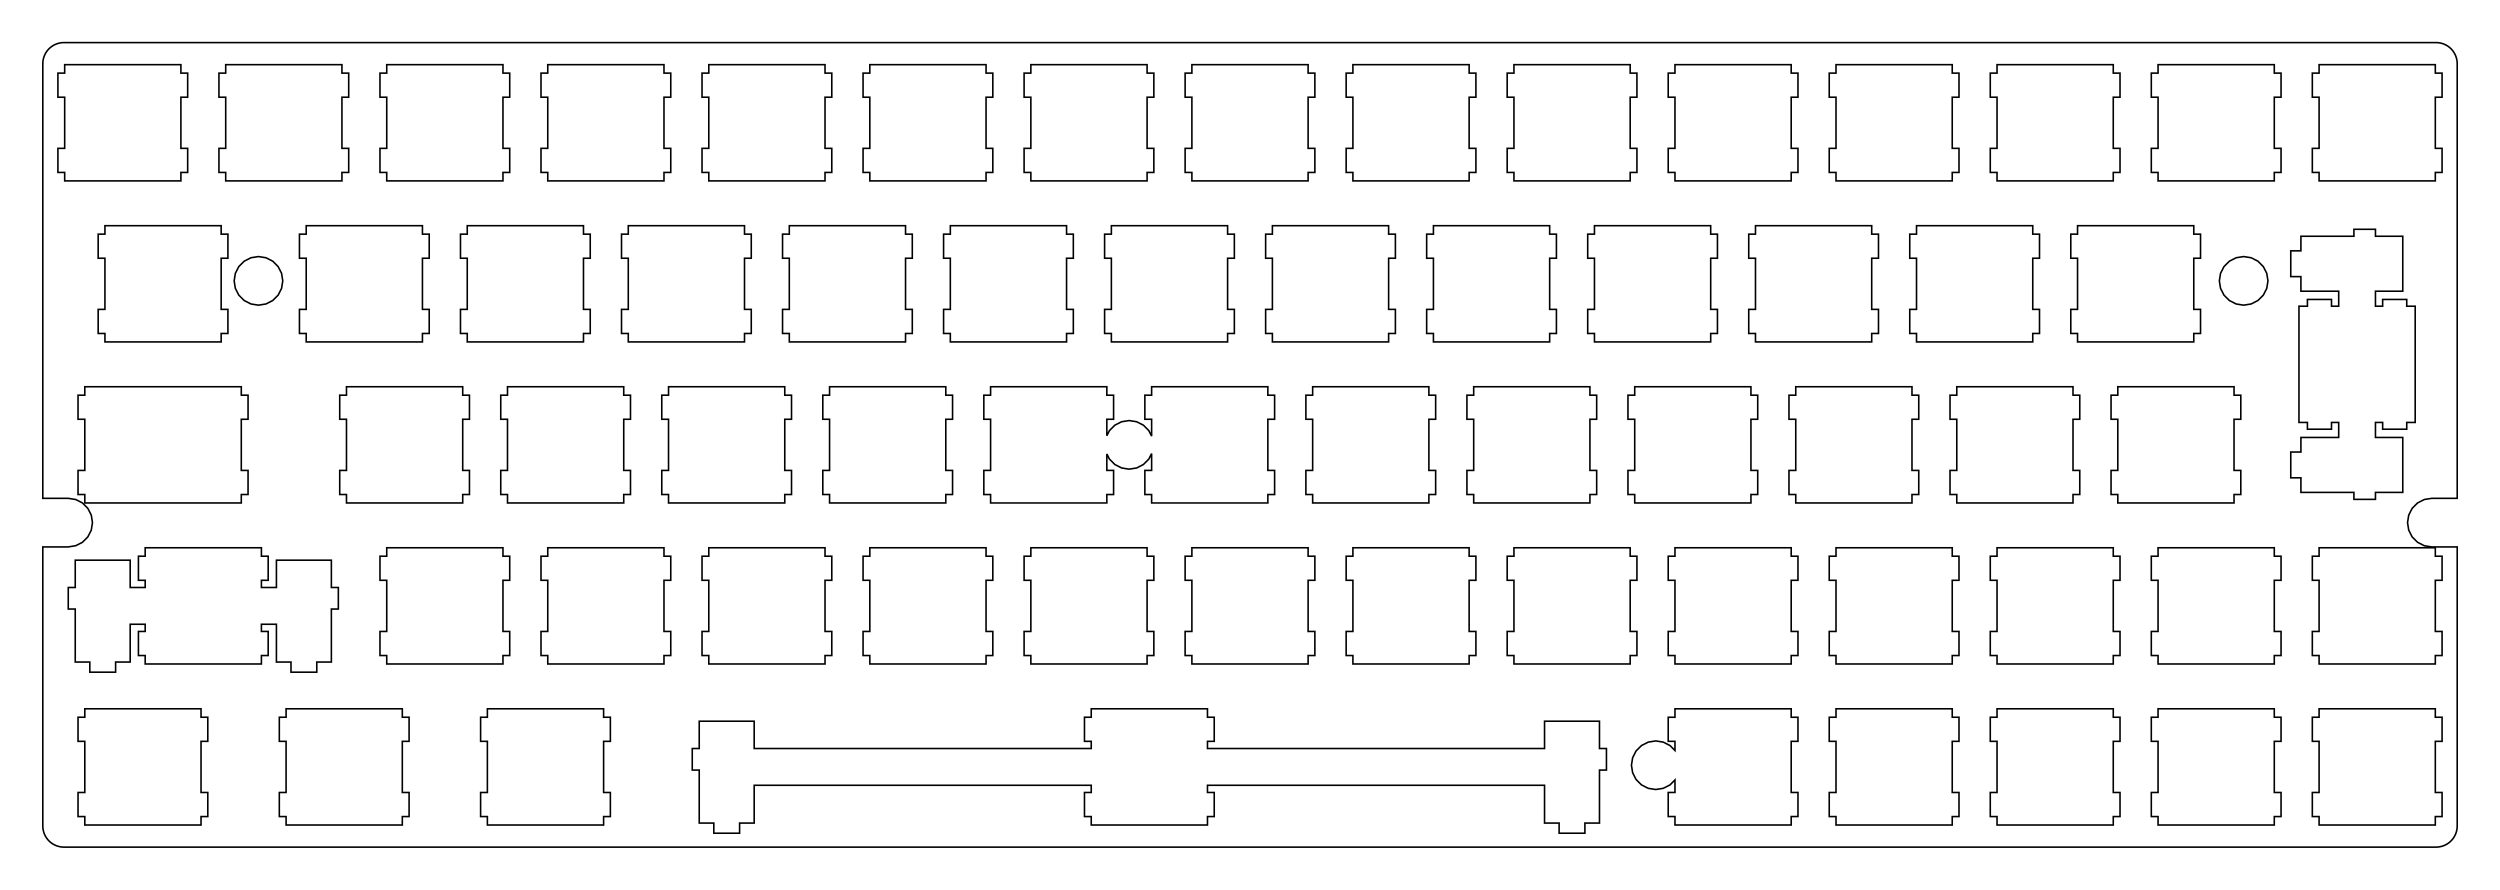 <?xml version="1.0"?>
<!-- Generated by SVGo -->
<svg width="295.752mm" height="105.252mm"
     viewBox="0.000 0.000 295.752 105.252"
     xmlns="http://www.w3.org/2000/svg" 
     xmlns:xlink="http://www.w3.org/1999/xlink">
<polygon points="288.189,5.038 288.385,5.045 288.580,5.068 288.772,5.107 288.962,5.160 289.145,5.228 289.323,5.310 289.495,5.406 289.659,5.515 289.812,5.636 289.956,5.770 290.090,5.914 290.212,6.068 290.320,6.231 290.416,6.403 290.498,6.581 290.566,6.765 290.619,6.954 290.659,7.146 290.681,7.341 290.689,7.538 290.689,58.951 287.688,58.951 286.799,59.091 285.998,59.499 285.362,60.136 284.954,60.937 284.814,61.825 284.954,62.715 285.362,63.517 285.998,64.153 286.799,64.561 287.688,64.701 290.689,64.701 290.689,97.715 290.681,97.910 290.659,98.105 290.619,98.297 290.566,98.486 290.498,98.671 290.416,98.849 290.320,99.020 290.212,99.183 290.090,99.338 289.956,99.481 289.812,99.615 289.659,99.736 289.495,99.846 289.323,99.942 289.145,100.023 288.962,100.091 288.772,100.144 288.580,100.183 288.385,100.207 288.189,100.215 7.564,100.215 7.367,100.207 7.172,100.183 6.980,100.144 6.791,100.091 6.607,100.023 6.429,99.942 6.257,99.846 6.094,99.736 5.940,99.615 5.796,99.481 5.662,99.338 5.541,99.183 5.432,99.020 5.336,98.849 5.254,98.671 5.186,98.486 5.133,98.297 5.094,98.105 5.071,97.910 5.063,97.713 5.063,64.701 8.064,64.701 8.953,64.561 9.754,64.153 10.390,63.517 10.798,62.715 10.939,61.826 10.798,60.937 10.390,60.136 9.754,59.499 8.953,59.091 8.064,58.951 5.063,58.951 5.064,7.538 5.071,7.341 5.094,7.146 5.133,6.954 5.186,6.765 5.254,6.581 5.336,6.403 5.432,6.231 5.541,6.068 5.662,5.914 5.796,5.770 5.940,5.636 6.094,5.515 6.257,5.406 6.429,5.310 6.607,5.228 6.791,5.160 6.980,5.107 7.172,5.068 7.367,5.045 7.564,5.037" style="fill:none;stroke-width:0.05mm;stroke:black"/>
<polygon points="129.095,83.850 129.095,84.850 128.294,84.850 128.294,87.701 129.095,87.701 129.095,88.550 89.220,88.550 89.220,85.320 82.720,85.320 82.720,88.550 81.895,88.550 81.895,91.100 82.720,91.100 82.720,97.370 84.445,97.370 84.445,98.570 87.495,98.570 87.495,97.370 89.220,97.370 89.220,92.900 129.095,92.900 129.095,93.751 128.294,93.751 128.294,96.600 129.095,96.600 129.095,97.600 142.845,97.600 142.845,96.600 143.644,96.600 143.644,93.751 142.845,93.751 142.845,92.900 182.720,92.900 182.720,97.370 184.445,97.370 184.445,98.570 187.495,98.570 187.495,97.370 189.220,97.370 189.220,91.100 190.044,91.100 190.044,88.550 189.220,88.550 189.220,85.320 182.720,85.320 182.720,88.550 142.845,88.550 142.845,87.701 143.644,87.701 143.644,84.850 142.845,84.850 142.845,83.850" style="fill:none;stroke-width:0.05mm;stroke:black"/>
<polygon points="10.032,83.850 10.032,84.850 9.232,84.850 9.232,87.701 10.032,87.701 10.032,93.751 9.232,93.751 9.232,96.600 10.032,96.600 10.032,97.600 23.782,97.600 23.782,96.600 24.582,96.600 24.582,93.751 23.782,93.751 23.782,87.701 24.582,87.701 24.582,84.850 23.782,84.850 23.782,83.850" style="fill:none;stroke-width:0.05mm;stroke:black"/>
<polygon points="33.844,83.850 33.844,84.850 33.044,84.850 33.044,87.701 33.844,87.701 33.844,93.751 33.044,93.751 33.044,96.600 33.844,96.600 33.844,97.600 47.594,97.600 47.594,96.600 48.395,96.600 48.395,93.751 47.594,93.751 47.594,87.701 48.395,87.701 48.395,84.850 47.594,84.850 47.594,83.850" style="fill:none;stroke-width:0.05mm;stroke:black"/>
<polygon points="57.657,83.850 57.657,84.850 56.856,84.850 56.856,87.701 57.657,87.701 57.657,93.751 56.856,93.751 56.856,96.600 57.657,96.600 57.657,97.600 71.407,97.600 71.407,96.600 72.207,96.600 72.207,93.751 71.407,93.751 71.407,87.701 72.207,87.701 72.207,84.850 71.407,84.850 71.407,83.850" style="fill:none;stroke-width:0.05mm;stroke:black"/>
<polygon points="198.150,83.850 198.150,84.850 197.351,84.850 197.351,87.701 198.150,87.701 198.150,88.785 197.566,88.201 196.764,87.791 195.876,87.651 194.988,87.791 194.186,88.201 193.550,88.837 193.142,89.638 193.001,90.526 193.142,91.415 193.550,92.216 194.186,92.852 194.988,93.260 195.876,93.401 196.764,93.260 197.566,92.852 198.150,92.266 198.150,93.751 197.351,93.751 197.351,96.600 198.150,96.600 198.150,97.600 211.900,97.600 211.900,96.600 212.701,96.600 212.701,93.751 211.900,93.751 211.900,87.701 212.701,87.701 212.701,84.850 211.900,84.850 211.900,83.850" style="fill:none;stroke-width:0.05mm;stroke:black"/>
<polygon points="217.201,83.850 217.201,84.850 216.400,84.850 216.400,87.701 217.201,87.701 217.201,93.751 216.400,93.751 216.400,96.600 217.201,96.600 217.201,97.600 230.951,97.600 230.951,96.600 231.751,96.600 231.751,93.751 230.951,93.751 230.951,87.701 231.751,87.701 231.751,84.850 230.951,84.850 230.951,83.850" style="fill:none;stroke-width:0.05mm;stroke:black"/>
<polygon points="236.251,83.850 236.251,84.850 235.451,84.850 235.451,87.701 236.251,87.701 236.251,93.751 235.451,93.751 235.451,96.600 236.251,96.600 236.251,97.600 250.001,97.600 250.001,96.600 250.800,96.600 250.800,93.751 250.001,93.751 250.001,87.701 250.800,87.701 250.800,84.850 250.001,84.850 250.001,83.850" style="fill:none;stroke-width:0.05mm;stroke:black"/>
<polygon points="255.300,83.850 255.300,84.850 254.501,84.850 254.501,87.701 255.300,87.701 255.300,93.751 254.501,93.751 254.501,96.600 255.300,96.600 255.300,97.600 269.050,97.600 269.050,96.600 269.850,96.600 269.850,93.751 269.050,93.751 269.050,87.701 269.850,87.701 269.850,84.850 269.050,84.850 269.050,83.850" style="fill:none;stroke-width:0.05mm;stroke:black"/>
<polygon points="274.350,83.850 274.350,84.850 273.550,84.850 273.550,87.701 274.350,87.701 274.350,93.751 273.550,93.751 273.550,96.600 274.350,96.600 274.350,97.600 288.100,97.600 288.100,96.600 288.900,96.600 288.900,93.751 288.100,93.751 288.100,87.701 288.900,87.701 288.900,84.850 288.100,84.850 288.100,83.850" style="fill:none;stroke-width:0.05mm;stroke:black"/>
<polygon points="17.175,64.800 17.175,65.800 16.376,65.800 16.376,68.650 17.175,68.650 17.175,69.501 15.401,69.501 15.401,66.270 8.901,66.270 8.901,69.501 8.076,69.501 8.076,72.050 8.901,72.050 8.901,78.320 10.626,78.320 10.626,79.520 13.676,79.520 13.676,78.320 15.401,78.320 15.401,73.850 17.175,73.850 17.175,74.701 16.376,74.701 16.376,77.550 17.175,77.550 17.175,78.550 30.925,78.550 30.925,77.550 31.726,77.550 31.726,74.701 30.925,74.701 30.925,73.850 32.701,73.850 32.701,78.320 34.425,78.320 34.425,79.520 37.475,79.520 37.475,78.320 39.201,78.320 39.201,72.050 40.026,72.050 40.026,69.501 39.201,69.501 39.201,66.270 32.701,66.270 32.701,69.501 30.925,69.501 30.925,68.650 31.726,68.650 31.726,65.800 30.925,65.800 30.925,64.800" style="fill:none;stroke-width:0.05mm;stroke:black"/>
<polygon points="45.751,64.800 45.751,65.800 44.951,65.800 44.951,68.650 45.751,68.650 45.751,74.701 44.951,74.701 44.951,77.550 45.751,77.550 45.751,78.550 59.501,78.550 59.501,77.550 60.300,77.550 60.300,74.701 59.501,74.701 59.501,68.650 60.300,68.650 60.300,65.800 59.501,65.800 59.501,64.800" style="fill:none;stroke-width:0.05mm;stroke:black"/>
<polygon points="64.800,64.800 64.800,65.800 64.001,65.800 64.001,68.650 64.800,68.650 64.800,74.701 64.001,74.701 64.001,77.550 64.800,77.550 64.800,78.550 78.550,78.550 78.550,77.550 79.351,77.550 79.351,74.701 78.550,74.701 78.550,68.650 79.351,68.650 79.351,65.800 78.550,65.800 78.550,64.800" style="fill:none;stroke-width:0.05mm;stroke:black"/>
<polygon points="83.851,64.800 83.851,65.800 83.050,65.800 83.050,68.650 83.851,68.650 83.851,74.701 83.050,74.701 83.050,77.550 83.851,77.550 83.851,78.550 97.601,78.550 97.601,77.550 98.401,77.550 98.401,74.701 97.601,74.701 97.601,68.650 98.401,68.650 98.401,65.800 97.601,65.800 97.601,64.800" style="fill:none;stroke-width:0.05mm;stroke:black"/>
<polygon points="102.901,64.800 102.901,65.800 102.101,65.800 102.101,68.650 102.901,68.650 102.901,74.701 102.101,74.701 102.101,77.550 102.901,77.550 102.901,78.550 116.651,78.550 116.651,77.550 117.451,77.550 117.451,74.701 116.651,74.701 116.651,68.650 117.451,68.650 117.451,65.800 116.651,65.800 116.651,64.800" style="fill:none;stroke-width:0.05mm;stroke:black"/>
<polygon points="121.951,64.800 121.951,65.800 121.151,65.800 121.151,68.650 121.951,68.650 121.951,74.701 121.151,74.701 121.151,77.550 121.951,77.550 121.951,78.550 135.701,78.550 135.701,77.550 136.501,77.550 136.501,74.701 135.701,74.701 135.701,68.650 136.501,68.650 136.501,65.800 135.701,65.800 135.701,64.800" style="fill:none;stroke-width:0.05mm;stroke:black"/>
<polygon points="141.001,64.800 141.001,65.800 140.201,65.800 140.201,68.650 141.001,68.650 141.001,74.701 140.201,74.701 140.201,77.550 141.001,77.550 141.001,78.550 154.751,78.550 154.751,77.550 155.550,77.550 155.550,74.701 154.751,74.701 154.751,68.650 155.550,68.650 155.550,65.800 154.751,65.800 154.751,64.800" style="fill:none;stroke-width:0.05mm;stroke:black"/>
<polygon points="160.050,64.800 160.050,65.800 159.251,65.800 159.251,68.650 160.050,68.650 160.050,74.701 159.251,74.701 159.251,77.550 160.050,77.550 160.050,78.550 173.800,78.550 173.800,77.550 174.601,77.550 174.601,74.701 173.800,74.701 173.800,68.650 174.601,68.650 174.601,65.800 173.800,65.800 173.800,64.800" style="fill:none;stroke-width:0.05mm;stroke:black"/>
<polygon points="179.101,64.800 179.101,65.800 178.300,65.800 178.300,68.650 179.101,68.650 179.101,74.701 178.300,74.701 178.300,77.550 179.101,77.550 179.101,78.550 192.851,78.550 192.851,77.550 193.650,77.550 193.650,74.701 192.851,74.701 192.851,68.650 193.650,68.650 193.650,65.800 192.851,65.800 192.851,64.800" style="fill:none;stroke-width:0.05mm;stroke:black"/>
<polygon points="198.150,64.800 198.150,65.800 197.351,65.800 197.351,68.650 198.150,68.650 198.150,74.701 197.351,74.701 197.351,77.550 198.150,77.550 198.150,78.550 211.900,78.550 211.900,77.550 212.701,77.550 212.701,74.701 211.900,74.701 211.900,68.650 212.701,68.650 212.701,65.800 211.900,65.800 211.900,64.800" style="fill:none;stroke-width:0.05mm;stroke:black"/>
<polygon points="217.201,64.800 217.201,65.800 216.400,65.800 216.400,68.650 217.201,68.650 217.201,74.701 216.400,74.701 216.400,77.550 217.201,77.550 217.201,78.550 230.951,78.550 230.951,77.550 231.751,77.550 231.751,74.701 230.951,74.701 230.951,68.650 231.751,68.650 231.751,65.800 230.951,65.800 230.951,64.800" style="fill:none;stroke-width:0.05mm;stroke:black"/>
<polygon points="236.251,64.800 236.251,65.800 235.451,65.800 235.451,68.650 236.251,68.650 236.251,74.701 235.451,74.701 235.451,77.550 236.251,77.550 236.251,78.550 250.001,78.550 250.001,77.550 250.800,77.550 250.800,74.701 250.001,74.701 250.001,68.650 250.800,68.650 250.800,65.800 250.001,65.800 250.001,64.800" style="fill:none;stroke-width:0.05mm;stroke:black"/>
<polygon points="255.300,64.800 255.300,65.800 254.501,65.800 254.501,68.650 255.300,68.650 255.300,74.701 254.501,74.701 254.501,77.550 255.300,77.550 255.300,78.550 269.050,78.550 269.050,77.550 269.850,77.550 269.850,74.701 269.050,74.701 269.050,68.650 269.850,68.650 269.850,65.800 269.050,65.800 269.050,64.800" style="fill:none;stroke-width:0.05mm;stroke:black"/>
<polygon points="274.350,64.800 274.350,65.800 273.550,65.800 273.550,68.650 274.350,68.650 274.350,74.701 273.550,74.701 273.550,77.550 274.350,77.550 274.350,78.550 288.100,78.550 288.100,77.550 288.900,77.550 288.900,74.701 288.100,74.701 288.100,68.650 288.900,68.650 288.900,65.800 288.100,65.800 288.100,64.800" style="fill:none;stroke-width:0.05mm;stroke:black"/>
<polygon points="10.032,45.751 10.032,46.751 9.232,46.751 9.232,49.600 10.032,49.600 10.032,55.651 9.232,55.651 9.232,58.501 10.032,58.501 10.032,59.501 28.545,59.501 28.545,58.501 29.345,58.501 29.345,55.651 28.545,55.651 28.545,49.600 29.345,49.600 29.345,46.751 28.545,46.751 28.545,45.751" style="fill:none;stroke-width:0.05mm;stroke:black"/>
<polygon points="40.989,45.751 40.989,46.751 40.189,46.751 40.189,49.600 40.989,49.600 40.989,55.651 40.189,55.651 40.189,58.501 40.989,58.501 40.989,59.501 54.739,59.501 54.739,58.501 55.537,58.501 55.537,55.651 54.739,55.651 54.739,49.600 55.537,49.600 55.537,46.751 54.739,46.751 54.739,45.751" style="fill:none;stroke-width:0.05mm;stroke:black"/>
<polygon points="60.037,45.751 60.037,46.751 59.239,46.751 59.239,49.600 60.037,49.600 60.037,55.651 59.239,55.651 59.239,58.501 60.037,58.501 60.037,59.501 73.788,59.501 73.788,58.501 74.588,58.501 74.588,55.651 73.788,55.651 73.788,49.600 74.588,49.600 74.588,46.751 73.788,46.751 73.788,45.751" style="fill:none;stroke-width:0.05mm;stroke:black"/>
<polygon points="79.088,45.751 79.088,46.751 78.288,46.751 78.288,49.600 79.088,49.600 79.088,55.651 78.288,55.651 78.288,58.501 79.088,58.501 79.088,59.501 92.838,59.501 92.838,58.501 93.638,58.501 93.638,55.651 92.838,55.651 92.838,49.600 93.638,49.600 93.638,46.751 92.838,46.751 92.838,45.751" style="fill:none;stroke-width:0.05mm;stroke:black"/>
<polygon points="98.138,45.751 98.138,46.751 97.338,46.751 97.338,49.600 98.138,49.600 98.138,55.651 97.338,55.651 97.338,58.501 98.138,58.501 98.138,59.501 111.888,59.501 111.888,58.501 112.688,58.501 112.688,55.651 111.888,55.651 111.888,49.600 112.688,49.600 112.688,46.751 111.888,46.751 111.888,45.751" style="fill:none;stroke-width:0.05mm;stroke:black"/>
<polygon points="117.188,45.751 117.188,46.751 116.388,46.751 116.388,49.600 117.188,49.600 117.188,55.651 116.388,55.651 116.388,58.501 117.188,58.501 117.188,59.501 130.939,59.501 130.939,58.501 131.738,58.501 131.738,55.651 130.939,55.651 130.939,53.704 131.251,54.316 131.887,54.951 132.688,55.361 133.577,55.502 134.465,55.361 135.266,54.951 135.901,54.316 136.238,53.657 136.238,55.651 135.438,55.651 135.438,58.501 136.238,58.501 136.238,59.501 149.988,59.501 149.988,58.501 150.788,58.501 150.788,55.651 149.988,55.651 149.988,49.600 150.788,49.600 150.788,46.751 149.988,46.751 149.988,45.751 136.238,45.751 136.238,46.751 135.438,46.751 135.438,49.600 136.238,49.600 136.238,51.594 135.901,50.937 135.266,50.300 134.465,49.892 133.577,49.752 132.688,49.892 131.887,50.300 131.251,50.937 130.939,51.547 130.939,49.600 131.738,49.600 131.738,46.751 130.939,46.751 130.939,45.751" style="fill:none;stroke-width:0.05mm;stroke:black"/>
<polygon points="155.288,45.751 155.288,46.751 154.488,46.751 154.488,49.600 155.288,49.600 155.288,55.651 154.488,55.651 154.488,58.501 155.288,58.501 155.288,59.501 169.038,59.501 169.038,58.501 169.839,58.501 169.839,55.651 169.038,55.651 169.038,49.600 169.839,49.600 169.839,46.751 169.038,46.751 169.038,45.751" style="fill:none;stroke-width:0.05mm;stroke:black"/>
<polygon points="174.339,45.751 174.339,46.751 173.538,46.751 173.538,49.600 174.339,49.600 174.339,55.651 173.538,55.651 173.538,58.501 174.339,58.501 174.339,59.501 188.089,59.501 188.089,58.501 188.888,58.501 188.888,55.651 188.089,55.651 188.089,49.600 188.888,49.600 188.888,46.751 188.089,46.751 188.089,45.751" style="fill:none;stroke-width:0.05mm;stroke:black"/>
<polygon points="193.388,45.751 193.388,46.751 192.589,46.751 192.589,49.600 193.388,49.600 193.388,55.651 192.589,55.651 192.589,58.501 193.388,58.501 193.388,59.501 207.138,59.501 207.138,58.501 207.939,58.501 207.939,55.651 207.138,55.651 207.138,49.600 207.939,49.600 207.939,46.751 207.138,46.751 207.138,45.751" style="fill:none;stroke-width:0.05mm;stroke:black"/>
<polygon points="212.439,45.751 212.439,46.751 211.638,46.751 211.638,49.600 212.439,49.600 212.439,55.651 211.638,55.651 211.638,58.501 212.439,58.501 212.439,59.501 226.189,59.501 226.189,58.501 226.989,58.501 226.989,55.651 226.189,55.651 226.189,49.600 226.989,49.600 226.989,46.751 226.189,46.751 226.189,45.751" style="fill:none;stroke-width:0.05mm;stroke:black"/>
<polygon points="231.489,45.751 231.489,46.751 230.689,46.751 230.689,49.600 231.489,49.600 231.489,55.651 230.689,55.651 230.689,58.501 231.489,58.501 231.489,59.501 245.239,59.501 245.239,58.501 246.038,58.501 246.038,55.651 245.239,55.651 245.239,49.600 246.038,49.600 246.038,46.751 245.239,46.751 245.239,45.751" style="fill:none;stroke-width:0.05mm;stroke:black"/>
<polygon points="250.538,45.751 250.538,46.751 249.739,46.751 249.739,49.600 250.538,49.600 250.538,55.651 249.739,55.651 249.739,58.501 250.538,58.501 250.538,59.501 264.288,59.501 264.288,58.501 265.088,58.501 265.088,55.651 264.288,55.651 264.288,49.600 265.088,49.600 265.088,46.751 264.288,46.751 264.288,45.751" style="fill:none;stroke-width:0.05mm;stroke:black"/>
<polygon points="278.469,27.125 278.469,27.950 272.200,27.950 272.200,29.675 270.999,29.675 270.999,32.724 272.200,32.724 272.200,34.450 276.669,34.450 276.669,36.225 275.819,36.225 275.819,35.425 272.969,35.425 272.969,36.225 271.969,36.225 271.969,49.975 272.969,49.975 272.969,50.776 275.819,50.776 275.819,49.975 276.669,49.975 276.669,51.751 272.200,51.751 272.200,53.475 270.999,53.475 270.999,56.526 272.200,56.526 272.200,58.251 278.469,58.251 278.469,59.075 281.019,59.075 281.019,58.251 284.249,58.251 284.249,51.751 281.019,51.751 281.019,49.975 281.869,49.975 281.869,50.776 284.719,50.776 284.719,49.975 285.719,49.975 285.719,36.225 284.719,36.225 284.719,35.425 281.869,35.425 281.869,36.225 281.019,36.225 281.019,34.450 284.249,34.450 284.249,27.950 281.019,27.950 281.019,27.125" style="fill:none;stroke-width:0.05mm;stroke:black"/>
<polygon points="12.414,26.700 12.414,27.700 11.614,27.700 11.614,30.550 12.414,30.550 12.414,36.600 11.614,36.600 11.614,39.450 12.414,39.450 12.414,40.450 26.164,40.450 26.164,39.450 26.963,39.450 26.963,36.600 26.164,36.600 26.164,30.550 26.963,30.550 26.963,27.700 26.164,27.700 26.164,26.700" style="fill:none;stroke-width:0.05mm;stroke:black"/>
<polygon points="36.225,26.700 36.225,27.700 35.425,27.700 35.425,30.550 36.225,30.550 36.225,36.600 35.425,36.600 35.425,39.450 36.225,39.450 36.225,40.450 49.975,40.450 49.975,39.450 50.776,39.450 50.776,36.600 49.975,36.600 49.975,30.550 50.776,30.550 50.776,27.700 49.975,27.700 49.975,26.700" style="fill:none;stroke-width:0.05mm;stroke:black"/>
<polygon points="55.276,26.700 55.276,27.700 54.475,27.700 54.475,30.550 55.276,30.550 55.276,36.600 54.475,36.600 54.475,39.450 55.276,39.450 55.276,40.450 69.026,40.450 69.026,39.450 69.826,39.450 69.826,36.600 69.026,36.600 69.026,30.550 69.826,30.550 69.826,27.700 69.026,27.700 69.026,26.700" style="fill:none;stroke-width:0.05mm;stroke:black"/>
<polygon points="74.326,26.700 74.326,27.700 73.526,27.700 73.526,30.550 74.326,30.550 74.326,36.600 73.526,36.600 73.526,39.450 74.326,39.450 74.326,40.450 88.076,40.450 88.076,39.450 88.876,39.450 88.876,36.600 88.076,36.600 88.076,30.550 88.876,30.550 88.876,27.700 88.076,27.700 88.076,26.700" style="fill:none;stroke-width:0.05mm;stroke:black"/>
<polygon points="93.376,26.700 93.376,27.700 92.576,27.700 92.576,30.550 93.376,30.550 93.376,36.600 92.576,36.600 92.576,39.450 93.376,39.450 93.376,40.450 107.126,40.450 107.126,39.450 107.925,39.450 107.925,36.600 107.126,36.600 107.126,30.550 107.925,30.550 107.925,27.700 107.126,27.700 107.126,26.700" style="fill:none;stroke-width:0.05mm;stroke:black"/>
<polygon points="112.425,26.700 112.425,27.700 111.626,27.700 111.626,30.550 112.425,30.550 112.425,36.600 111.626,36.600 111.626,39.450 112.425,39.450 112.425,40.450 126.175,40.450 126.175,39.450 126.976,39.450 126.976,36.600 126.175,36.600 126.175,30.550 126.976,30.550 126.976,27.700 126.175,27.700 126.175,26.700" style="fill:none;stroke-width:0.05mm;stroke:black"/>
<polygon points="131.476,26.700 131.476,27.700 130.675,27.700 130.675,30.550 131.476,30.550 131.476,36.600 130.675,36.600 130.675,39.450 131.476,39.450 131.476,40.450 145.226,40.450 145.226,39.450 146.025,39.450 146.025,36.600 145.226,36.600 145.226,30.550 146.025,30.550 146.025,27.700 145.226,27.700 145.226,26.700" style="fill:none;stroke-width:0.05mm;stroke:black"/>
<polygon points="150.525,26.700 150.525,27.700 149.726,27.700 149.726,30.550 150.525,30.550 150.525,36.600 149.726,36.600 149.726,39.450 150.525,39.450 150.525,40.450 164.275,40.450 164.275,39.450 165.076,39.450 165.076,36.600 164.275,36.600 164.275,30.550 165.076,30.550 165.076,27.700 164.275,27.700 164.275,26.700" style="fill:none;stroke-width:0.05mm;stroke:black"/>
<polygon points="169.576,26.700 169.576,27.700 168.775,27.700 168.775,30.550 169.576,30.550 169.576,36.600 168.775,36.600 168.775,39.450 169.576,39.450 169.576,40.450 183.326,40.450 183.326,39.450 184.126,39.450 184.126,36.600 183.326,36.600 183.326,30.550 184.126,30.550 184.126,27.700 183.326,27.700 183.326,26.700" style="fill:none;stroke-width:0.05mm;stroke:black"/>
<polygon points="188.626,26.700 188.626,27.700 187.826,27.700 187.826,30.550 188.626,30.550 188.626,36.600 187.826,36.600 187.826,39.450 188.626,39.450 188.626,40.450 202.376,40.450 202.376,39.450 203.175,39.450 203.175,36.600 202.376,36.600 202.376,30.550 203.175,30.550 203.175,27.700 202.376,27.700 202.376,26.700" style="fill:none;stroke-width:0.05mm;stroke:black"/>
<polygon points="207.675,26.700 207.675,27.700 206.876,27.700 206.876,30.550 207.675,30.550 207.675,36.600 206.876,36.600 206.876,39.450 207.675,39.450 207.675,40.450 221.425,40.450 221.425,39.450 222.226,39.450 222.226,36.600 221.425,36.600 221.425,30.550 222.226,30.550 222.226,27.700 221.425,27.700 221.425,26.700" style="fill:none;stroke-width:0.05mm;stroke:black"/>
<polygon points="226.726,26.700 226.726,27.700 225.925,27.700 225.925,30.550 226.726,30.550 226.726,36.600 225.925,36.600 225.925,39.450 226.726,39.450 226.726,40.450 240.476,40.450 240.476,39.450 241.275,39.450 241.275,36.600 240.476,36.600 240.476,30.550 241.275,30.550 241.275,27.700 240.476,27.700 240.476,26.700" style="fill:none;stroke-width:0.05mm;stroke:black"/>
<polygon points="245.775,26.700 245.775,27.700 244.976,27.700 244.976,30.550 245.775,30.550 245.775,36.600 244.976,36.600 244.976,39.450 245.775,39.450 245.775,40.450 259.525,40.450 259.525,39.450 260.325,39.450 260.325,36.600 259.525,36.600 259.525,30.550 260.325,30.550 260.325,27.700 259.525,27.700 259.525,26.700" style="fill:none;stroke-width:0.05mm;stroke:black"/>
<polygon points="29.688,30.491 28.887,30.900 28.251,31.537 27.841,32.337 27.702,33.227 27.841,34.114 28.251,34.916 28.887,35.551 29.688,35.960 30.577,36.102 31.465,35.960 32.266,35.551 32.901,34.916 33.311,34.114 33.451,33.227 33.311,32.337 32.901,31.537 32.266,30.900 31.465,30.491 30.577,30.351" style="fill:none;stroke-width:0.05mm;stroke:black"/>
<polygon points="264.537,30.491 263.736,30.900 263.100,31.537 262.691,32.337 262.551,33.227 262.691,34.114 263.100,34.916 263.736,35.551 264.537,35.960 265.426,36.102 266.314,35.960 267.115,35.551 267.751,34.916 268.160,34.114 268.301,33.227 268.160,32.337 267.751,31.537 267.115,30.900 266.314,30.491 265.426,30.351" style="fill:none;stroke-width:0.05mm;stroke:black"/>
<polygon points="7.651,7.650 7.651,8.650 6.851,8.650 6.851,11.500 7.651,11.500 7.651,17.550 6.851,17.550 6.851,20.400 7.651,20.400 7.651,21.400 21.401,21.400 21.401,20.400 22.201,20.400 22.201,17.550 21.401,17.550 21.401,11.500 22.201,11.500 22.201,8.650 21.401,8.650 21.401,7.650" style="fill:none;stroke-width:0.05mm;stroke:black"/>
<polygon points="26.701,7.650 26.701,8.650 25.901,8.650 25.901,11.500 26.701,11.500 26.701,17.550 25.901,17.550 25.901,20.400 26.701,20.400 26.701,21.400 40.451,21.400 40.451,20.400 41.251,20.400 41.251,17.550 40.451,17.550 40.451,11.500 41.251,11.500 41.251,8.650 40.451,8.650 40.451,7.650" style="fill:none;stroke-width:0.05mm;stroke:black"/>
<polygon points="45.751,7.650 45.751,8.650 44.951,8.650 44.951,11.500 45.751,11.500 45.751,17.550 44.951,17.550 44.951,20.400 45.751,20.400 45.751,21.400 59.501,21.400 59.501,20.400 60.300,20.400 60.300,17.550 59.501,17.550 59.501,11.500 60.300,11.500 60.300,8.650 59.501,8.650 59.501,7.650" style="fill:none;stroke-width:0.05mm;stroke:black"/>
<polygon points="64.800,7.650 64.800,8.650 64.001,8.650 64.001,11.500 64.800,11.500 64.800,17.550 64.001,17.550 64.001,20.400 64.800,20.400 64.800,21.400 78.550,21.400 78.550,20.400 79.351,20.400 79.351,17.550 78.550,17.550 78.550,11.500 79.351,11.500 79.351,8.650 78.550,8.650 78.550,7.650" style="fill:none;stroke-width:0.05mm;stroke:black"/>
<polygon points="83.851,7.650 83.851,8.650 83.050,8.650 83.050,11.500 83.851,11.500 83.851,17.550 83.050,17.550 83.050,20.400 83.851,20.400 83.851,21.400 97.601,21.400 97.601,20.400 98.401,20.400 98.401,17.550 97.601,17.550 97.601,11.500 98.401,11.500 98.401,8.650 97.601,8.650 97.601,7.650" style="fill:none;stroke-width:0.05mm;stroke:black"/>
<polygon points="102.901,7.650 102.901,8.650 102.101,8.650 102.101,11.500 102.901,11.500 102.901,17.550 102.101,17.550 102.101,20.400 102.901,20.400 102.901,21.400 116.651,21.400 116.651,20.400 117.451,20.400 117.451,17.550 116.651,17.550 116.651,11.500 117.451,11.500 117.451,8.650 116.651,8.650 116.651,7.650" style="fill:none;stroke-width:0.05mm;stroke:black"/>
<polygon points="121.951,7.650 121.951,8.650 121.151,8.650 121.151,11.500 121.951,11.500 121.951,17.550 121.151,17.550 121.151,20.400 121.951,20.400 121.951,21.400 135.701,21.400 135.701,20.400 136.501,20.400 136.501,17.550 135.701,17.550 135.701,11.500 136.501,11.500 136.501,8.650 135.701,8.650 135.701,7.650" style="fill:none;stroke-width:0.05mm;stroke:black"/>
<polygon points="141.001,7.650 141.001,8.650 140.201,8.650 140.201,11.500 141.001,11.500 141.001,17.550 140.201,17.550 140.201,20.400 141.001,20.400 141.001,21.400 154.751,21.400 154.751,20.400 155.550,20.400 155.550,17.550 154.751,17.550 154.751,11.500 155.550,11.500 155.550,8.650 154.751,8.650 154.751,7.650" style="fill:none;stroke-width:0.05mm;stroke:black"/>
<polygon points="160.050,7.650 160.050,8.650 159.251,8.650 159.251,11.500 160.050,11.500 160.050,17.550 159.251,17.550 159.251,20.400 160.050,20.400 160.050,21.400 173.800,21.400 173.800,20.400 174.601,20.400 174.601,17.550 173.800,17.550 173.800,11.500 174.601,11.500 174.601,8.650 173.800,8.650 173.800,7.650" style="fill:none;stroke-width:0.05mm;stroke:black"/>
<polygon points="179.101,7.650 179.101,8.650 178.300,8.650 178.300,11.500 179.101,11.500 179.101,17.550 178.300,17.550 178.300,20.400 179.101,20.400 179.101,21.400 192.851,21.400 192.851,20.400 193.650,20.400 193.650,17.550 192.851,17.550 192.851,11.500 193.650,11.500 193.650,8.650 192.851,8.650 192.851,7.650" style="fill:none;stroke-width:0.05mm;stroke:black"/>
<polygon points="198.150,7.650 198.150,8.650 197.351,8.650 197.351,11.500 198.150,11.500 198.150,17.550 197.351,17.550 197.351,20.400 198.150,20.400 198.150,21.400 211.900,21.400 211.900,20.400 212.701,20.400 212.701,17.550 211.900,17.550 211.900,11.500 212.701,11.500 212.701,8.650 211.900,8.650 211.900,7.650" style="fill:none;stroke-width:0.05mm;stroke:black"/>
<polygon points="217.201,7.650 217.201,8.650 216.400,8.650 216.400,11.500 217.201,11.500 217.201,17.550 216.400,17.550 216.400,20.400 217.201,20.400 217.201,21.400 230.951,21.400 230.951,20.400 231.751,20.400 231.751,17.550 230.951,17.550 230.951,11.500 231.751,11.500 231.751,8.650 230.951,8.650 230.951,7.650" style="fill:none;stroke-width:0.05mm;stroke:black"/>
<polygon points="236.251,7.650 236.251,8.650 235.451,8.650 235.451,11.500 236.251,11.500 236.251,17.550 235.451,17.550 235.451,20.400 236.251,20.400 236.251,21.400 250.001,21.400 250.001,20.400 250.800,20.400 250.800,17.550 250.001,17.550 250.001,11.500 250.800,11.500 250.800,8.650 250.001,8.650 250.001,7.650" style="fill:none;stroke-width:0.05mm;stroke:black"/>
<polygon points="255.300,7.650 255.300,8.650 254.501,8.650 254.501,11.500 255.300,11.500 255.300,17.550 254.501,17.550 254.501,20.400 255.300,20.400 255.300,21.400 269.050,21.400 269.050,20.400 269.850,20.400 269.850,17.550 269.050,17.550 269.050,11.500 269.850,11.500 269.850,8.650 269.050,8.650 269.050,7.650" style="fill:none;stroke-width:0.05mm;stroke:black"/>
<polygon points="274.350,7.650 274.350,8.650 273.550,8.650 273.550,11.500 274.350,11.500 274.350,17.550 273.550,17.550 273.550,20.400 274.350,20.400 274.350,21.400 288.100,21.400 288.100,20.400 288.900,20.400 288.900,17.550 288.100,17.550 288.100,11.500 288.900,11.500 288.900,8.650 288.100,8.650 288.100,7.650" style="fill:none;stroke-width:0.05mm;stroke:black"/>
</svg>
